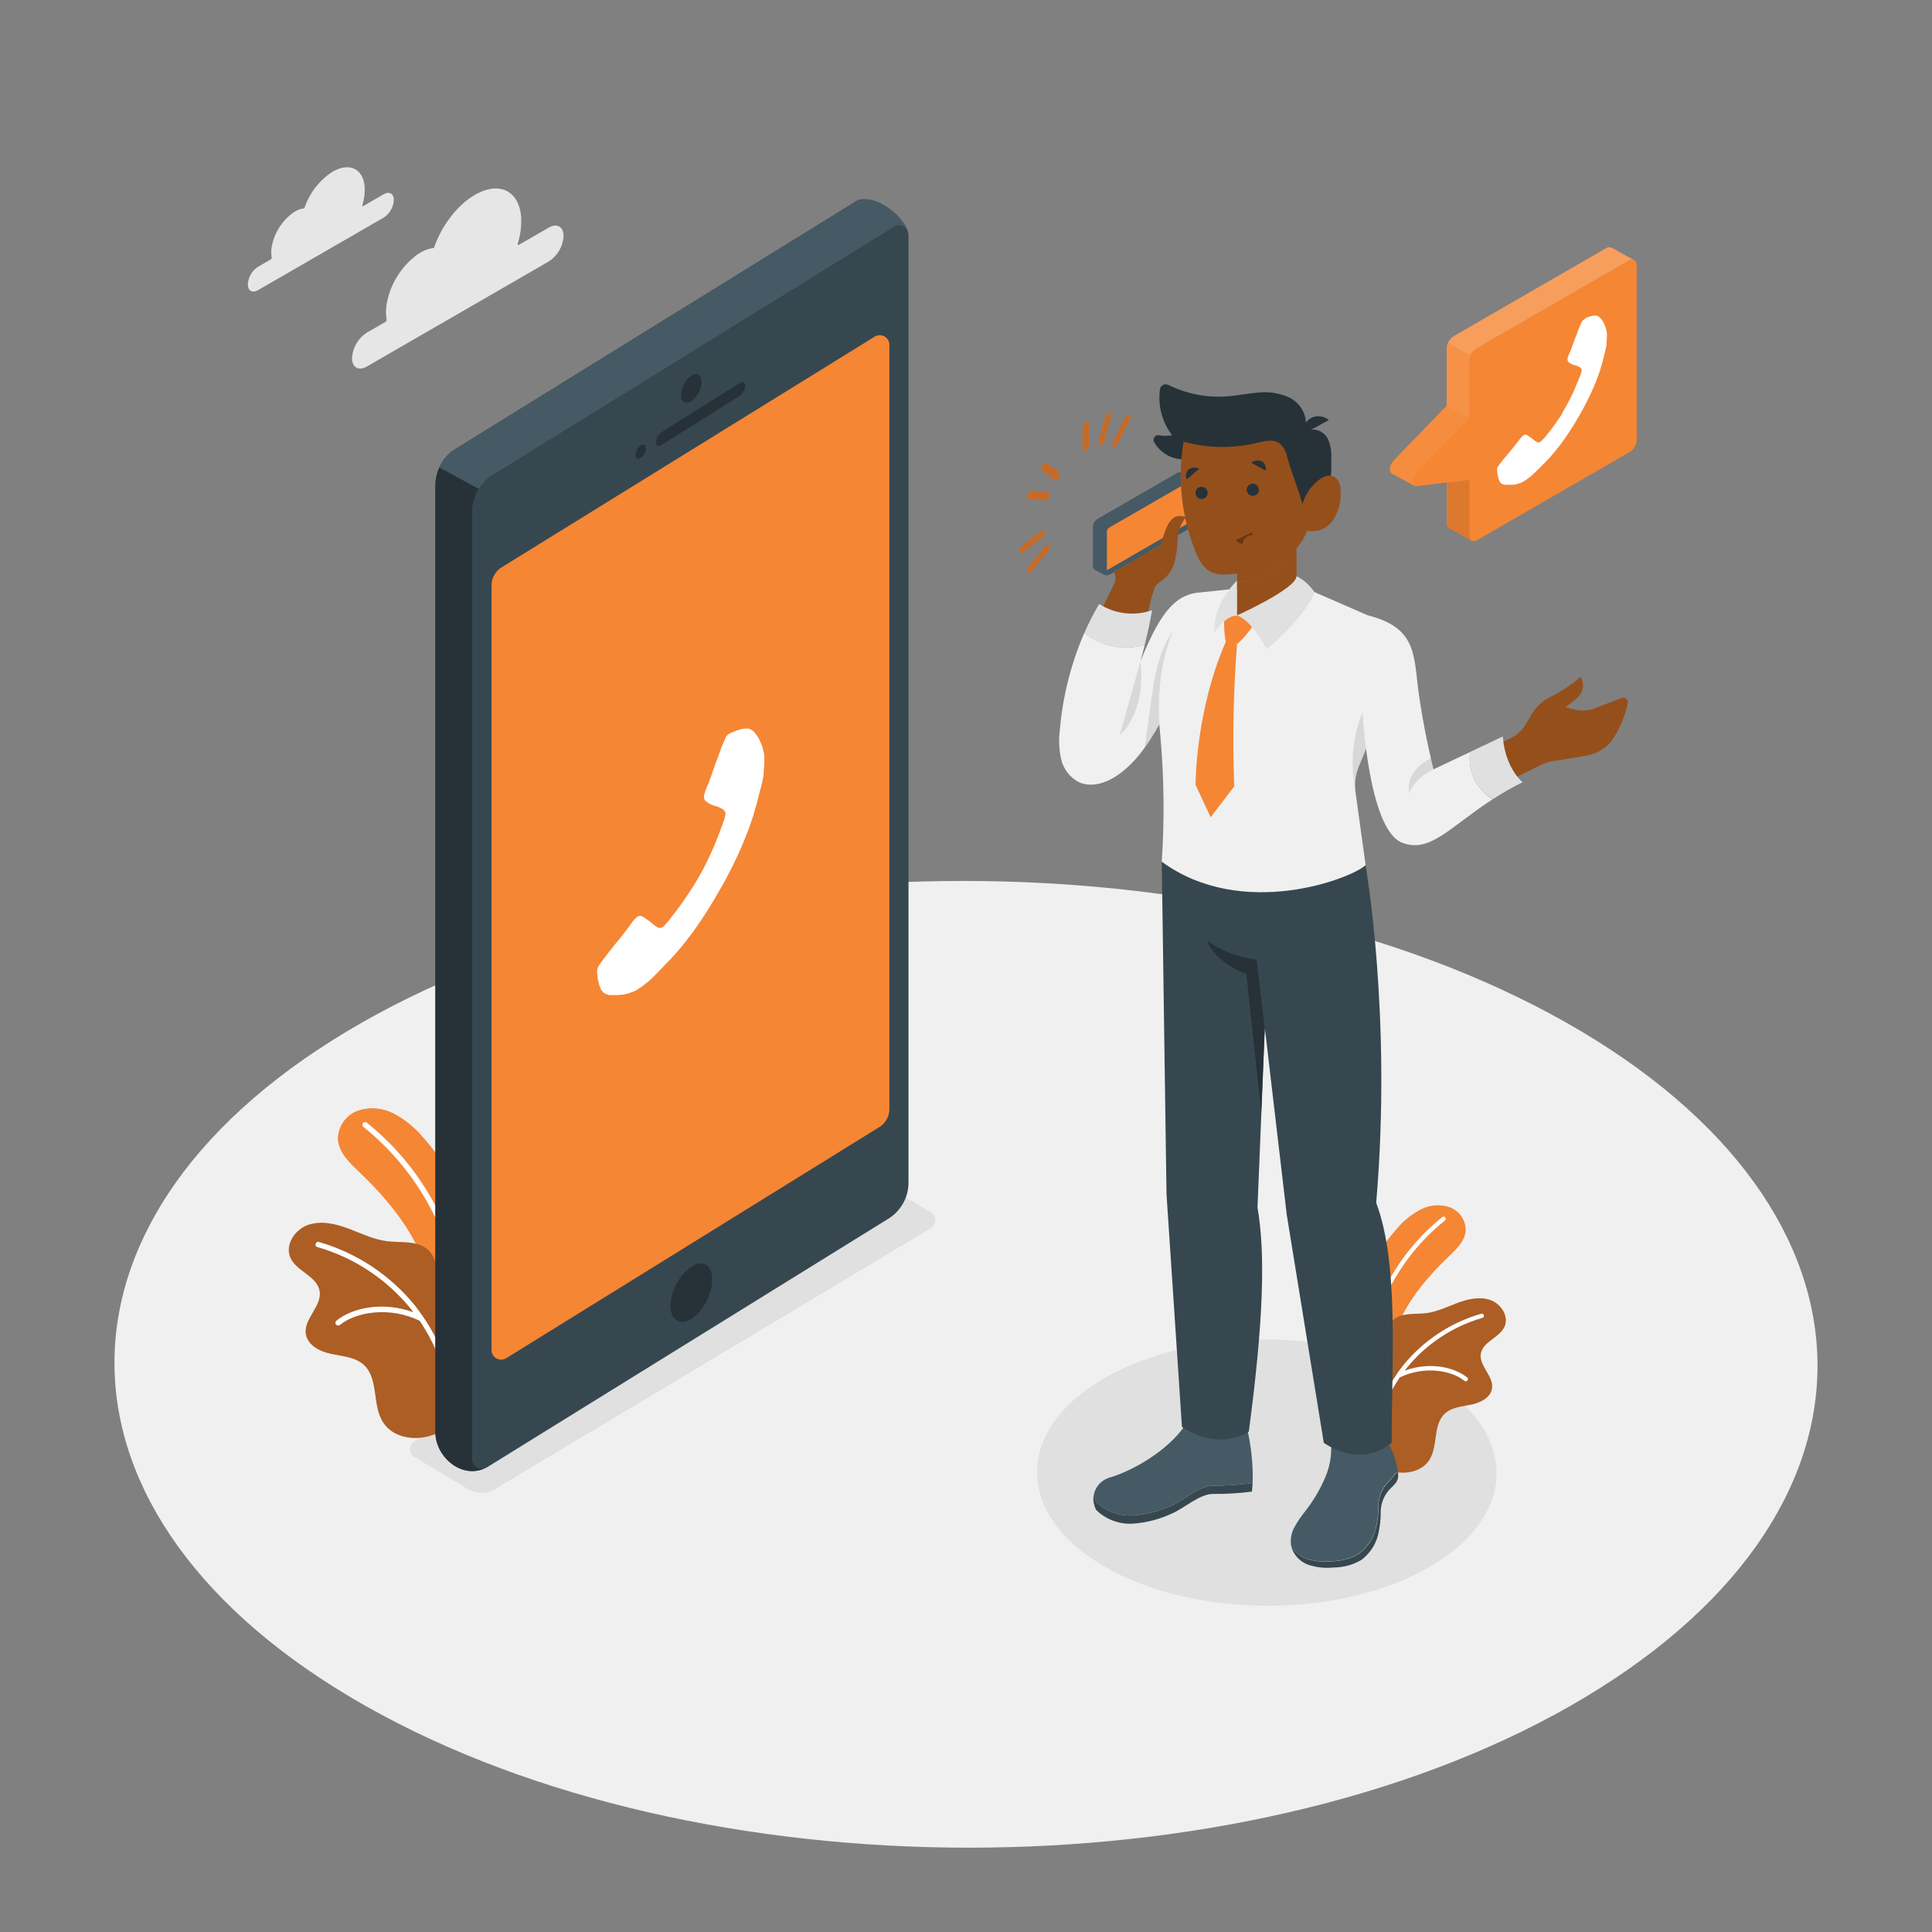 <svg width="100" height="100" viewBox="0 0 100 100" fill="none" xmlns="http://www.w3.org/2000/svg">
<rect x="0" y="0" width="100" height="100" fill="#808080" stroke="none"/>
<path d="M81.064 52.928C98.332 62.698 98.422 78.528 81.264 88.306C64.106 98.084 36.204 98.074 18.936 88.306C1.668 78.538 1.576 62.706 18.736 52.928C35.896 43.15 63.8 43.158 81.064 52.928Z" fill="#F0F0F0"/>
<path d="M24.588 10.08C23.654 10.62 22.846 11.706 22.458 12.834C22.211 12.862 21.974 12.944 21.762 13.074L21.612 13.166C20.769 13.785 20.196 14.706 20.012 15.736C19.967 16.001 19.967 16.271 20.012 16.536C20.014 16.561 20.01 16.587 19.998 16.61C19.987 16.633 19.97 16.652 19.948 16.666L18.98 17.22C18.759 17.364 18.575 17.559 18.443 17.787C18.311 18.016 18.235 18.272 18.22 18.536C18.22 19.02 18.564 19.216 18.986 18.972L28.41 13.53C28.632 13.386 28.817 13.192 28.949 12.963C29.081 12.735 29.157 12.478 29.17 12.214C29.17 11.73 28.826 11.536 28.406 11.78L26.862 12.67C26.814 12.698 26.782 12.67 26.8 12.602C26.942 12.153 27 11.682 26.972 11.212C26.87 9.936 25.926 9.412 24.772 9.986C24.706 10.014 24.646 10.046 24.588 10.08Z" fill="#E6E6E6"/>
<path d="M17.222 8.88C16.53 9.328 16.011 9.999 15.752 10.782C15.582 10.801 15.418 10.857 15.272 10.946C15.236 10.966 15.202 10.988 15.168 11.012C14.584 11.438 14.188 12.074 14.062 12.786C14.031 12.968 14.031 13.154 14.062 13.336C14.064 13.354 14.061 13.371 14.053 13.387C14.045 13.403 14.033 13.416 14.018 13.426L13.352 13.81C13.2 13.91 13.073 14.044 12.982 14.201C12.891 14.359 12.838 14.536 12.828 14.718C12.828 15.052 13.066 15.186 13.356 15.018L19.86 11.262C20.013 11.162 20.14 11.028 20.231 10.87C20.322 10.713 20.374 10.536 20.384 10.354C20.384 10.02 20.146 9.886 19.856 10.054L18.8 10.668C18.766 10.688 18.744 10.668 18.756 10.622C18.854 10.312 18.894 9.986 18.874 9.662C18.804 8.782 18.152 8.42 17.35 8.816L17.222 8.88Z" fill="#E6E6E6"/>
<path d="M21.454 75.416L24.228 77.076C24.439 77.203 24.681 77.27 24.928 77.27C25.174 77.27 25.416 77.203 25.628 77.076L48.182 63.57C48.252 63.527 48.31 63.467 48.351 63.395C48.391 63.323 48.412 63.242 48.412 63.159C48.412 63.077 48.391 62.995 48.351 62.923C48.31 62.852 48.252 62.791 48.182 62.748L45.4 61.088C45.188 60.961 44.947 60.894 44.7 60.894C44.453 60.894 44.211 60.961 44 61.088L21.454 74.6C21.385 74.643 21.328 74.704 21.289 74.775C21.249 74.846 21.229 74.927 21.229 75.008C21.229 75.09 21.249 75.17 21.289 75.241C21.328 75.312 21.385 75.373 21.454 75.416Z" fill="#E0E0E0"/>
<path d="M73.952 71.352C78.612 74.044 78.638 78.406 74.008 81.096C69.378 83.786 61.846 83.788 57.186 81.096C52.526 78.404 52.5 74.044 57.13 71.352C61.76 68.66 69.292 68.662 73.952 71.352Z" fill="#E0E0E0"/>
<path d="M18.636 60.696C18.122 60.204 17.532 59.666 17.496 58.954C17.498 58.636 17.597 58.325 17.78 58.065C17.963 57.804 18.221 57.606 18.52 57.496C18.821 57.394 19.14 57.354 19.457 57.378C19.774 57.402 20.083 57.49 20.366 57.636C20.928 57.933 21.43 58.334 21.844 58.818C23.089 60.202 23.99 61.859 24.474 63.657C24.959 65.454 25.013 67.34 24.632 69.162C24.58 69.402 24.5 69.668 24.284 69.782C23.94 69.964 23.548 69.644 23.312 69.334C22.8 68.654 22.413 67.889 22.17 67.074C21.97 66.384 22.058 65.624 21.798 64.974C21.162 63.38 19.86 61.866 18.636 60.696Z" fill="#F58634"/>
<path d="M18.636 60.696C18.122 60.204 17.532 59.666 17.496 58.954C17.498 58.636 17.597 58.325 17.78 58.065C17.963 57.804 18.221 57.606 18.52 57.496C18.821 57.394 19.14 57.354 19.457 57.378C19.774 57.402 20.083 57.49 20.366 57.636C20.928 57.933 21.43 58.334 21.844 58.818C23.089 60.202 23.99 61.859 24.474 63.657C24.959 65.454 25.013 67.34 24.632 69.162C24.58 69.402 24.5 69.668 24.284 69.782C23.94 69.964 23.548 69.644 23.312 69.334C22.8 68.654 22.413 67.889 22.17 67.074C21.97 66.384 22.058 65.624 21.798 64.974C21.162 63.38 19.86 61.866 18.636 60.696Z" fill="#F58634"/>
<path d="M23.984 68.852C23.966 68.852 23.948 68.848 23.931 68.841C23.915 68.835 23.9 68.824 23.887 68.811C23.874 68.799 23.864 68.783 23.858 68.767C23.851 68.75 23.848 68.732 23.848 68.714C23.831 66.718 23.37 64.751 22.499 62.956C21.628 61.16 20.369 59.581 18.812 58.332C18.797 58.321 18.784 58.306 18.775 58.29C18.766 58.274 18.76 58.256 18.757 58.237C18.755 58.218 18.757 58.2 18.762 58.181C18.767 58.163 18.776 58.147 18.788 58.132C18.799 58.117 18.814 58.105 18.83 58.096C18.847 58.087 18.865 58.081 18.883 58.08C18.902 58.077 18.921 58.079 18.939 58.084C18.956 58.09 18.973 58.098 18.988 58.11C20.578 59.385 21.864 60.997 22.753 62.831C23.642 64.664 24.112 66.672 24.128 68.71C24.128 68.729 24.125 68.748 24.118 68.766C24.111 68.783 24.1 68.799 24.087 68.812C24.073 68.826 24.057 68.836 24.039 68.843C24.022 68.85 24.003 68.853 23.984 68.852Z" fill="white"/>
<path d="M22.298 74.308C21.432 74.586 20.346 74.404 19.844 73.644C19.244 72.752 19.622 71.376 18.832 70.644C18.39 70.244 17.74 70.2 17.154 70.08C16.568 69.96 15.918 69.634 15.83 69.042C15.714 68.258 16.678 67.606 16.544 66.824C16.41 66.042 15.344 65.812 15.03 65.096C14.744 64.444 15.25 63.654 15.922 63.41C16.594 63.166 17.34 63.334 18.008 63.582C18.676 63.83 19.326 64.158 20.034 64.246C20.742 64.334 21.622 64.192 22.162 64.698C22.886 65.374 22.472 66.664 23.03 67.48C23.406 68.028 24.112 68.218 24.652 68.602C24.988 68.846 25.26 69.166 25.446 69.537C25.633 69.907 25.728 70.317 25.724 70.732C25.706 71.63 25.234 72.28 24.554 72.796C23.834 73.356 23.2 74.02 22.298 74.308Z" fill="#F58634"/>
<path opacity="0.3" d="M22.298 74.308C21.432 74.586 20.346 74.404 19.844 73.644C19.244 72.752 19.622 71.376 18.832 70.644C18.39 70.244 17.74 70.2 17.154 70.08C16.568 69.96 15.918 69.634 15.83 69.042C15.714 68.258 16.678 67.606 16.544 66.824C16.41 66.042 15.344 65.812 15.03 65.096C14.744 64.444 15.25 63.654 15.922 63.41C16.594 63.166 17.34 63.334 18.008 63.582C18.676 63.83 19.326 64.158 20.034 64.246C20.742 64.334 21.622 64.192 22.162 64.698C22.886 65.374 22.472 66.664 23.03 67.48C23.406 68.028 24.112 68.218 24.652 68.602C24.988 68.846 25.26 69.166 25.446 69.537C25.633 69.907 25.728 70.317 25.724 70.732C25.706 71.63 25.234 72.28 24.554 72.796C23.834 73.356 23.2 74.02 22.298 74.308Z" fill="black"/>
<path d="M21.908 68.166L21.898 68.152C21.768 67.964 21.634 67.778 21.498 67.6C20.216 66.012 18.478 64.856 16.518 64.288C16.5 64.281 16.481 64.278 16.462 64.278C16.442 64.279 16.424 64.284 16.406 64.293C16.389 64.301 16.374 64.313 16.361 64.328C16.349 64.343 16.34 64.36 16.334 64.378C16.329 64.397 16.328 64.416 16.33 64.435C16.333 64.454 16.34 64.472 16.35 64.489C16.36 64.505 16.373 64.519 16.389 64.53C16.405 64.541 16.423 64.549 16.442 64.552C18.348 65.104 20.038 66.228 21.284 67.772C21.322 67.82 21.356 67.874 21.394 67.922C19.842 67.352 18.258 67.676 17.414 68.356C17.399 68.367 17.386 68.382 17.377 68.398C17.367 68.415 17.362 68.433 17.36 68.452C17.358 68.47 17.36 68.489 17.366 68.507C17.372 68.525 17.381 68.542 17.394 68.556C17.405 68.571 17.419 68.584 17.436 68.594C17.452 68.603 17.47 68.609 17.489 68.611C17.508 68.613 17.527 68.611 17.545 68.606C17.563 68.6 17.58 68.591 17.594 68.578C18.43 67.904 20.156 67.604 21.72 68.362C22.693 69.798 23.262 71.469 23.368 73.2C23.37 73.235 23.385 73.267 23.41 73.291C23.436 73.315 23.469 73.328 23.504 73.328C23.522 73.327 23.54 73.323 23.556 73.315C23.572 73.308 23.587 73.297 23.599 73.283C23.611 73.27 23.62 73.254 23.626 73.237C23.632 73.22 23.635 73.202 23.634 73.184C23.523 71.386 22.926 69.652 21.908 68.166Z" fill="white"/>
<path d="M74.942 65.08C75.36 64.68 75.838 64.244 75.866 63.668C75.865 63.41 75.785 63.158 75.636 62.947C75.488 62.735 75.279 62.575 75.036 62.486C74.792 62.403 74.533 62.37 74.275 62.39C74.018 62.409 73.767 62.481 73.538 62.6C73.081 62.84 72.673 63.165 72.338 63.558C71.326 64.681 70.593 66.027 70.2 67.487C69.806 68.947 69.763 70.478 70.074 71.958C70.083 72.057 70.114 72.153 70.162 72.24C70.211 72.327 70.278 72.403 70.358 72.462C70.638 72.61 70.958 72.35 71.146 72.098C71.562 71.546 71.876 70.924 72.072 70.262C72.24 69.704 72.164 69.086 72.374 68.56C72.892 67.26 73.948 66.03 74.942 65.08Z" fill="#F58634"/>
<path d="M70.6 71.698C70.629 71.698 70.658 71.686 70.679 71.665C70.7 71.644 70.712 71.616 70.712 71.586C70.725 69.966 71.099 68.37 71.806 66.913C72.513 65.456 73.536 64.175 74.8 63.162C74.819 63.142 74.83 63.117 74.831 63.09C74.832 63.062 74.824 63.036 74.807 63.014C74.79 62.993 74.766 62.979 74.739 62.974C74.713 62.969 74.685 62.974 74.662 62.988C73.372 64.022 72.329 65.331 71.608 66.818C70.886 68.305 70.505 69.935 70.492 71.588C70.492 71.617 70.504 71.644 70.524 71.665C70.544 71.685 70.571 71.697 70.6 71.698Z" fill="white"/>
<path d="M71.97 76.124C72.674 76.35 73.556 76.202 73.97 75.586C74.448 74.862 74.15 73.746 74.79 73.16C75.15 72.834 75.676 72.8 76.152 72.702C76.628 72.604 77.152 72.342 77.226 71.862C77.32 71.224 76.538 70.696 76.648 70.062C76.758 69.428 77.62 69.242 77.876 68.662C78.108 68.132 77.696 67.49 77.152 67.294C76.608 67.098 76.002 67.232 75.46 67.432C74.918 67.632 74.39 67.9 73.816 67.97C73.242 68.04 72.528 67.926 72.09 68.338C71.502 68.886 71.838 69.938 71.384 70.596C71.08 71.04 70.508 71.196 70.07 71.504C69.797 71.702 69.576 71.962 69.424 72.263C69.273 72.564 69.196 72.897 69.2 73.234C69.214 73.962 69.6 74.488 70.148 74.908C70.726 75.352 71.248 75.892 71.97 76.124Z" fill="#F58634"/>
<path opacity="0.3" d="M71.97 76.124C72.674 76.35 73.556 76.202 73.97 75.586C74.448 74.862 74.15 73.746 74.79 73.16C75.15 72.834 75.676 72.8 76.152 72.702C76.628 72.604 77.152 72.342 77.226 71.862C77.32 71.224 76.538 70.696 76.648 70.062C76.758 69.428 77.62 69.242 77.876 68.662C78.108 68.132 77.696 67.49 77.152 67.294C76.608 67.098 76.002 67.232 75.46 67.432C74.918 67.632 74.39 67.9 73.816 67.97C73.242 68.04 72.528 67.926 72.09 68.338C71.502 68.886 71.838 69.938 71.384 70.596C71.08 71.04 70.508 71.196 70.07 71.504C69.797 71.702 69.576 71.962 69.424 72.263C69.273 72.564 69.196 72.897 69.2 73.234C69.214 73.962 69.6 74.488 70.148 74.908C70.726 75.352 71.248 75.892 71.97 76.124Z" fill="black"/>
<path d="M72.288 71.142V71.13C72.394 70.978 72.502 70.828 72.618 70.684C73.659 69.394 75.073 68.457 76.666 68C76.694 67.992 76.725 67.995 76.751 68.01C76.776 68.024 76.796 68.048 76.804 68.076C76.808 68.09 76.809 68.105 76.807 68.12C76.805 68.134 76.801 68.148 76.794 68.161C76.786 68.174 76.777 68.185 76.765 68.194C76.754 68.203 76.74 68.21 76.726 68.214C75.181 68.66 73.81 69.57 72.8 70.822C72.768 70.862 72.74 70.904 72.71 70.944C73.968 70.48 75.252 70.744 75.938 71.296C75.956 71.31 75.97 71.33 75.976 71.353C75.983 71.375 75.982 71.399 75.974 71.421C75.967 71.443 75.952 71.462 75.933 71.475C75.914 71.489 75.891 71.496 75.868 71.496C75.842 71.496 75.817 71.487 75.798 71.47C75.12 70.924 73.72 70.682 72.45 71.296C71.657 72.462 71.192 73.819 71.104 75.226C71.102 75.254 71.089 75.281 71.069 75.3C71.048 75.319 71.02 75.33 70.992 75.33C70.977 75.329 70.963 75.326 70.95 75.319C70.937 75.313 70.925 75.304 70.915 75.293C70.906 75.282 70.898 75.269 70.893 75.255C70.889 75.241 70.887 75.227 70.888 75.212C70.977 73.754 71.461 72.347 72.288 71.142Z" fill="white"/>
<path d="M56.2 21.832C56.292 21.778 56.366 21.832 56.366 21.928V23.05C56.363 23.107 56.346 23.163 56.317 23.213C56.288 23.263 56.248 23.305 56.2 23.336C56.108 23.39 56.034 23.336 56.034 23.242V22.12C56.037 22.062 56.053 22.006 56.082 21.956C56.111 21.906 56.151 21.864 56.2 21.832Z" fill="#F58634"/>
<path d="M54.066 23.964C54.085 23.951 54.107 23.944 54.13 23.944C54.153 23.944 54.175 23.951 54.194 23.964L54.824 24.46C54.884 24.508 54.874 24.634 54.804 24.742C54.778 24.785 54.741 24.822 54.698 24.848C54.679 24.861 54.657 24.868 54.634 24.868C54.611 24.868 54.589 24.861 54.57 24.848L53.94 24.352C53.88 24.304 53.888 24.178 53.96 24.07C53.986 24.027 54.023 23.991 54.066 23.964Z" fill="#F58634"/>
<path d="M53.326 25.412C53.349 25.402 53.374 25.398 53.4 25.4L54.248 25.474C54.328 25.474 54.356 25.582 54.31 25.7C54.281 25.773 54.231 25.835 54.166 25.878C54.141 25.894 54.111 25.902 54.082 25.9L53.234 25.828C53.156 25.828 53.128 25.72 53.174 25.602C53.2 25.523 53.254 25.456 53.326 25.412Z" fill="#F58634"/>
<path d="M54.18 28.2C54.238 28.166 54.294 28.168 54.324 28.212C54.343 28.262 54.348 28.316 54.338 28.369C54.327 28.421 54.301 28.47 54.264 28.508L53.42 29.558C53.397 29.587 53.37 29.611 53.338 29.63C53.28 29.664 53.224 29.662 53.192 29.618C53.173 29.568 53.168 29.514 53.179 29.461C53.19 29.409 53.215 29.361 53.252 29.322L54.096 28.272C54.119 28.243 54.148 28.219 54.18 28.2Z" fill="#F58634"/>
<path d="M53.898 27.47C53.978 27.426 54.048 27.45 54.062 27.534C54.065 27.591 54.055 27.648 54.032 27.701C54.008 27.753 53.973 27.799 53.928 27.834L52.966 28.584L52.938 28.604C52.858 28.65 52.788 28.626 52.774 28.54C52.77 28.483 52.78 28.425 52.803 28.373C52.827 28.321 52.862 28.275 52.908 28.24L53.868 27.49L53.898 27.47Z" fill="#F58634"/>
<path d="M58.35 21.492C58.365 21.481 58.383 21.474 58.402 21.471C58.421 21.468 58.44 21.469 58.458 21.474C58.528 21.502 58.538 21.616 58.48 21.732L57.854 22.954C57.826 23.012 57.781 23.062 57.726 23.096C57.71 23.106 57.693 23.113 57.674 23.116C57.655 23.119 57.636 23.119 57.618 23.114C57.548 23.086 57.538 22.97 57.598 22.854L58.222 21.634C58.25 21.575 58.294 21.526 58.35 21.492Z" fill="#F58634"/>
<path d="M57.346 21.4C57.364 21.39 57.383 21.383 57.404 21.38C57.49 21.366 57.534 21.45 57.504 21.568L57.172 22.814C57.149 22.903 57.093 22.98 57.016 23.03C56.999 23.041 56.98 23.048 56.96 23.052C56.874 23.066 56.828 22.982 56.86 22.864L57.19 21.618C57.213 21.529 57.269 21.451 57.346 21.4Z" fill="#F58634"/>
<g opacity="0.2">
<path d="M56.2 21.832C56.292 21.778 56.366 21.832 56.366 21.928V23.05C56.363 23.107 56.346 23.163 56.317 23.213C56.288 23.263 56.248 23.305 56.2 23.336C56.108 23.39 56.034 23.336 56.034 23.242V22.12C56.037 22.062 56.053 22.006 56.082 21.956C56.111 21.906 56.151 21.864 56.2 21.832Z" fill="black"/>
<path d="M54.066 23.964C54.085 23.951 54.107 23.944 54.13 23.944C54.153 23.944 54.175 23.951 54.194 23.964L54.824 24.46C54.884 24.508 54.874 24.634 54.804 24.742C54.778 24.785 54.741 24.822 54.698 24.848C54.679 24.861 54.657 24.868 54.634 24.868C54.611 24.868 54.589 24.861 54.57 24.848L53.94 24.352C53.88 24.304 53.888 24.178 53.96 24.07C53.986 24.027 54.023 23.991 54.066 23.964Z" fill="black"/>
<path d="M53.326 25.412C53.349 25.401 53.374 25.397 53.4 25.4L54.248 25.474C54.328 25.474 54.356 25.582 54.31 25.7C54.281 25.773 54.231 25.835 54.166 25.878C54.141 25.894 54.111 25.902 54.082 25.9L53.234 25.828C53.156 25.828 53.128 25.72 53.174 25.602C53.2 25.523 53.254 25.456 53.326 25.412Z" fill="black"/>
<path d="M54.18 28.2C54.238 28.166 54.294 28.168 54.324 28.212C54.343 28.262 54.348 28.316 54.338 28.369C54.327 28.421 54.301 28.47 54.264 28.508L53.42 29.558C53.397 29.587 53.37 29.611 53.338 29.63C53.28 29.664 53.224 29.662 53.192 29.618C53.173 29.568 53.168 29.514 53.179 29.461C53.19 29.409 53.215 29.361 53.252 29.322L54.096 28.272C54.119 28.243 54.148 28.219 54.18 28.2Z" fill="black"/>
<path d="M53.898 27.47C53.978 27.426 54.048 27.45 54.062 27.534C54.065 27.591 54.055 27.648 54.032 27.701C54.008 27.753 53.973 27.799 53.928 27.834L52.966 28.584L52.938 28.604C52.858 28.65 52.788 28.626 52.774 28.54C52.77 28.483 52.78 28.425 52.803 28.373C52.827 28.321 52.862 28.275 52.908 28.24L53.868 27.49L53.898 27.47Z" fill="black"/>
<path d="M58.35 21.492C58.365 21.481 58.383 21.474 58.402 21.471C58.421 21.468 58.44 21.469 58.458 21.474C58.528 21.502 58.538 21.616 58.48 21.732L57.854 22.954C57.826 23.012 57.781 23.062 57.726 23.096C57.71 23.106 57.693 23.113 57.674 23.116C57.655 23.119 57.636 23.119 57.618 23.114C57.548 23.086 57.538 22.97 57.598 22.854L58.222 21.634C58.25 21.575 58.294 21.526 58.35 21.492Z" fill="black"/>
<path d="M57.346 21.4C57.364 21.39 57.383 21.383 57.404 21.38C57.49 21.366 57.534 21.45 57.504 21.568L57.172 22.814C57.149 22.903 57.093 22.98 57.016 23.03C56.999 23.041 56.98 23.048 56.96 23.052C56.874 23.066 56.828 22.982 56.86 22.864L57.19 21.618C57.213 21.529 57.269 21.451 57.346 21.4Z" fill="black"/>
</g>
<path d="M56.728 77.724C56.978 77.971 57.276 78.162 57.605 78.285C57.933 78.409 58.284 78.463 58.634 78.442C59.332 78.394 60.015 78.217 60.648 77.92C61.294 77.648 62.102 76.888 62.8 76.902C63.482 76.897 64.162 76.85 64.838 76.76C64.863 75.808 64.765 74.857 64.548 73.93L61.294 73.842C60.416 75.076 58.708 76.102 57.416 76.486C57.216 76.546 57.036 76.659 56.895 76.814C56.754 76.968 56.658 77.157 56.616 77.362C56.615 77.369 56.615 77.377 56.616 77.384C56.639 77.501 56.677 77.616 56.728 77.724Z" fill="#455A64"/>
<path d="M62.8 76.902C62.102 76.888 61.294 77.648 60.648 77.92C60.015 78.217 59.332 78.394 58.634 78.442C58.284 78.462 57.933 78.409 57.605 78.285C57.276 78.162 56.978 77.97 56.728 77.724C56.677 77.616 56.639 77.501 56.616 77.384C56.615 77.377 56.615 77.369 56.616 77.362C56.585 77.508 56.585 77.66 56.616 77.806C56.639 77.924 56.677 78.038 56.728 78.146C56.977 78.393 57.276 78.584 57.605 78.708C57.933 78.832 58.284 78.885 58.634 78.864C59.332 78.817 60.015 78.64 60.648 78.344C61.294 78.072 62.102 77.312 62.8 77.326C63.469 77.331 64.137 77.291 64.8 77.206C64.816 77.058 64.826 76.908 64.832 76.76C64.158 76.849 63.48 76.897 62.8 76.902Z" fill="#37474F"/>
<path d="M71.35 77.93C71.352 78.27 71.32 78.609 71.252 78.942C71.149 79.53 70.827 80.057 70.35 80.416C69.916 80.674 69.421 80.812 68.916 80.816C68.474 80.863 68.028 80.816 67.606 80.676C67.284 80.557 67.012 80.33 66.838 80.034C66.838 80.034 66.838 80.046 66.838 80.052C66.899 80.269 67.011 80.467 67.165 80.631C67.319 80.795 67.51 80.919 67.722 80.994C68.144 81.134 68.592 81.181 69.034 81.132C69.537 81.132 70.032 80.997 70.466 80.742C70.944 80.383 71.267 79.855 71.368 79.266C71.436 78.934 71.468 78.595 71.466 78.256C71.467 78.025 71.514 77.797 71.606 77.584C71.697 77.372 71.829 77.18 71.996 77.02C72.077 76.943 72.154 76.862 72.226 76.776C72.278 76.716 72.317 76.645 72.341 76.569C72.366 76.493 72.375 76.413 72.368 76.334C72.368 76.272 72.356 76.21 72.348 76.15C72.23 76.294 71.948 76.634 71.876 76.702C71.711 76.862 71.58 77.052 71.49 77.263C71.399 77.474 71.352 77.701 71.35 77.93Z" fill="#37474F"/>
<path d="M68.862 74.4C68.967 75.097 68.876 75.81 68.6 76.458C68.326 77.096 67.971 77.696 67.542 78.242C67.331 78.5 67.145 78.777 66.986 79.07C66.832 79.363 66.777 79.699 66.83 80.026C67.004 80.322 67.275 80.549 67.598 80.668C68.019 80.808 68.466 80.855 68.908 80.808C69.413 80.804 69.907 80.666 70.342 80.408C70.818 80.049 71.141 79.522 71.244 78.934C71.311 78.601 71.344 78.262 71.342 77.922C71.343 77.691 71.39 77.463 71.481 77.251C71.572 77.038 71.704 76.847 71.87 76.686C71.942 76.618 72.224 76.286 72.342 76.134C72.278 75.629 72.112 75.143 71.856 74.704L68.862 74.4Z" fill="#455A64"/>
<path d="M60.132 44.6L60.378 61.812L61.178 73.86C63.178 75.16 64.638 74.098 64.638 74.098C65.4 68.39 65.502 64.88 65.088 62.498L65.468 53.21L66.6 62.86L68.52 74.682C70.578 76.05 72.032 74.682 72.032 74.682C72.032 70.306 72.412 65.414 71.232 62.258C72.062 52.508 70.678 44.78 70.678 44.78L60.132 44.6Z" fill="#37474F"/>
<path d="M65.04 49.67L65.46 53.218L65.282 57.568L64.51 50.416C62.71 49.698 62.486 48.688 62.486 48.688C63.239 49.229 64.118 49.567 65.04 49.67Z" fill="#263238"/>
<path d="M61.654 24.706L61.196 24.466H61.186H61.168C61.13 24.449 61.089 24.441 61.047 24.443C61.006 24.445 60.966 24.457 60.93 24.478L56.832 26.844C56.752 26.89 56.685 26.957 56.638 27.038C56.592 27.118 56.568 27.209 56.568 27.302V29.286C56.567 29.327 56.577 29.368 56.596 29.405C56.615 29.442 56.642 29.474 56.676 29.498C56.691 29.509 56.708 29.517 56.726 29.524L57.17 29.76L57.148 29.398L61.054 27.144C61.135 27.098 61.202 27.031 61.248 26.951C61.295 26.87 61.32 26.779 61.32 26.686V24.958L61.654 24.706Z" fill="#455A64"/>
<path d="M61.524 27.378L57.426 29.744C57.386 29.767 57.34 29.78 57.293 29.78C57.246 29.78 57.201 29.768 57.16 29.745C57.12 29.722 57.086 29.689 57.062 29.649C57.039 29.608 57.026 29.563 57.026 29.516V27.53C57.026 27.437 57.051 27.346 57.097 27.266C57.144 27.186 57.21 27.119 57.29 27.072L61.4 24.706C61.44 24.682 61.486 24.669 61.533 24.668C61.58 24.668 61.627 24.68 61.667 24.703C61.708 24.727 61.742 24.761 61.765 24.802C61.789 24.843 61.8 24.889 61.8 24.936V26.92C61.799 27.014 61.773 27.106 61.724 27.187C61.676 27.267 61.607 27.333 61.524 27.378Z" fill="#455A64"/>
<path d="M57.292 27.53C57.292 27.484 57.305 27.439 57.328 27.398C57.351 27.359 57.384 27.325 57.424 27.302L61.524 24.936V26.92C61.524 26.967 61.512 27.012 61.489 27.053C61.465 27.093 61.432 27.127 61.392 27.15L57.294 29.514L57.292 27.53Z" fill="#F58634"/>
<path d="M59.742 30.464C59.797 30.334 59.89 30.223 60.008 30.146C60.356 29.928 60.621 29.601 60.762 29.216C60.877 28.805 60.94 28.381 60.95 27.954C60.962 27.525 61.113 27.111 61.382 26.776C60.654 26.482 60.358 27.144 60.094 28.204L57.656 29.604L57.69 29.684C57.725 29.762 57.744 29.846 57.744 29.932C57.744 30.017 57.725 30.102 57.69 30.18L56.98 31.622C57.324 31.868 57.725 32.022 58.145 32.069C58.565 32.116 58.99 32.055 59.38 31.892C59.472 31.409 59.593 30.932 59.742 30.464Z" fill="#954F1B"/>
<path d="M59.25 33.384C59.378 32.866 59.532 32.184 59.632 31.584C59.181 31.741 58.7 31.794 58.225 31.738C57.751 31.682 57.295 31.518 56.894 31.26C56.605 31.749 56.345 32.255 56.118 32.776C56.556 33.115 57.068 33.346 57.611 33.452C58.155 33.557 58.716 33.534 59.25 33.384Z" fill="#E0E0E0"/>
<path d="M59.024 34.248C59.024 34.248 59.124 33.892 59.25 33.384C58.716 33.533 58.155 33.556 57.611 33.449C57.067 33.342 56.556 33.11 56.118 32.77C55.429 34.367 55.002 36.066 54.856 37.8C54.79 38.306 54.815 38.82 54.93 39.318C54.99 39.567 55.103 39.8 55.26 40.001C55.418 40.203 55.617 40.368 55.844 40.486C56.49 40.782 57.264 40.526 57.844 40.124C58.946 39.368 59.644 38.162 60.294 36.998L62.068 30.664C61.018 30.78 60.158 31.37 59.024 34.248Z" fill="#F0F0F0"/>
<path opacity="0.1" d="M59.024 34.248C58.608 35.72 57.958 38.07 57.958 38.07C59.438 36.566 59.024 34.248 59.024 34.248Z" fill="black"/>
<path opacity="0.1" d="M61.812 31.6C61.271 31.968 60.819 32.451 60.486 33.014C59.906 34.014 59.736 35.178 59.578 36.318C59.466 37.118 59.354 37.918 59.244 38.718C59.628 38.166 59.981 37.592 60.3 37L61.812 31.6Z" fill="black"/>
<path d="M63.966 30.47L62.074 30.67C60.524 32.036 59.724 34.902 60.058 38.07C60.254 40.242 60.279 42.426 60.132 44.602C64.332 47.67 70.018 45.442 70.684 44.776L70.146 40.886C70.113 40.449 70.185 40.011 70.358 39.608C70.758 38.686 71.462 36.874 71.558 35.47C71.618 34.219 71.357 32.974 70.8 31.852L68.05 30.652L63.966 30.47Z" fill="#F0F0F0"/>
<path opacity="0.1" d="M70.358 39.6C70.708 38.788 71.298 37.286 71.498 35.98C71.108 36.216 70.698 36.448 70.534 36.836C70.015 38.09 69.88 39.469 70.144 40.8C70.123 40.389 70.196 39.978 70.358 39.6Z" fill="black"/>
<path d="M63.442 33.228C61.858 36.87 61.884 40.628 61.884 40.628L62.662 42.302L63.884 40.702C63.789 38.249 63.838 35.792 64.03 33.344L63.442 33.228Z" fill="#F58634"/>
<path d="M63.374 31.852C63.34 32.312 63.363 32.774 63.442 33.228C63.624 33.318 63.827 33.355 64.03 33.336C64.402 33.007 64.72 32.621 64.974 32.194L64.03 31.852H63.374Z" fill="#F58634"/>
<path d="M64.03 31.852C64.844 32.152 65.568 33.602 65.568 33.602C67.708 31.786 68.042 30.652 68.042 30.652C67.492 29.87 66.892 29.744 66.892 29.744L64.03 31.852Z" fill="#E0E0E0"/>
<path d="M64.03 31.852C63.408 31.87 62.858 32.736 62.858 32.736C62.758 31.22 64.03 30.052 64.03 30.052V31.852Z" fill="#E0E0E0"/>
<path d="M66.942 28.046L64.03 29.086V30.164C64.685 30.071 65.314 29.843 65.876 29.494C66.379 29.14 66.753 28.632 66.942 28.046Z" fill="#954F1B"/>
<path d="M66.942 28.046C66.753 28.631 66.379 29.14 65.876 29.494C65.314 29.843 64.685 30.071 64.03 30.164V31.852C64.03 31.852 67.108 30.47 67.108 29.82V27.986L66.942 28.046Z" fill="#954F1B"/>
<path d="M61.332 23.776C61.008 23.788 60.687 23.71 60.405 23.551C60.123 23.393 59.89 23.159 59.732 22.876C59.711 22.835 59.702 22.79 59.706 22.745C59.71 22.7 59.726 22.656 59.754 22.62C59.781 22.584 59.818 22.556 59.861 22.539C59.903 22.523 59.949 22.519 59.994 22.528C60.217 22.568 60.445 22.568 60.668 22.528C60.411 22.192 60.224 21.809 60.116 21.401C60.008 20.992 59.982 20.567 60.04 20.148C60.047 20.101 60.065 20.057 60.093 20.018C60.12 19.98 60.156 19.948 60.198 19.927C60.24 19.904 60.286 19.893 60.333 19.892C60.38 19.891 60.427 19.901 60.47 19.922C61.397 20.38 62.428 20.587 63.46 20.522C64.01 20.484 64.552 20.366 65.102 20.322C65.652 20.256 66.21 20.34 66.716 20.568C66.966 20.685 67.18 20.868 67.335 21.097C67.49 21.326 67.58 21.592 67.596 21.868C67.659 21.779 67.74 21.705 67.834 21.651C67.929 21.596 68.033 21.562 68.142 21.552C68.255 21.539 68.37 21.548 68.479 21.581C68.588 21.613 68.69 21.667 68.778 21.74C68.46 21.916 68.15 22.092 67.832 22.266C68.158 22.15 68.568 22.404 68.73 22.71C68.867 23.029 68.927 23.376 68.904 23.722C68.923 24.181 68.903 24.641 68.842 25.096C68.782 25.554 68.603 25.989 68.322 26.356C68.075 26.658 67.746 26.881 67.374 26.998C66.869 27.137 66.333 27.12 65.838 26.948C65.343 26.777 64.873 26.543 64.438 26.252C63.33 25.523 62.29 24.694 61.332 23.776Z" fill="#263238"/>
<path d="M61.262 22.86C60.942 24.763 61.15 26.717 61.862 28.51C62.026 28.924 62.242 29.352 62.628 29.574C63.014 29.796 63.536 29.756 63.998 29.686C64.747 29.605 65.478 29.402 66.162 29.086C66.851 28.762 67.387 28.183 67.66 27.472C67.905 27.522 68.159 27.5 68.392 27.409C68.624 27.318 68.826 27.161 68.972 26.958C69.26 26.536 69.408 26.035 69.398 25.524C69.398 25.2 69.338 24.818 69.046 24.676C68.754 24.534 68.446 24.692 68.216 24.876C67.834 25.191 67.556 25.613 67.416 26.088C67.202 25.3 66.868 24.538 66.654 23.748C66.57 23.436 66.466 23.098 66.194 22.924C65.864 22.712 65.432 22.834 65.05 22.924C63.802 23.225 62.498 23.203 61.262 22.86Z" fill="#954F1B"/>
<path d="M63.564 25.256L62.64 26.812L63.742 27.018L63.564 25.256Z" fill="#954F1B"/>
<path d="M64.8 27.554L63.962 27.954C64.034 28.049 64.135 28.118 64.249 28.151C64.364 28.184 64.487 28.179 64.598 28.136C64.692 28.076 64.763 27.985 64.8 27.88C64.836 27.774 64.836 27.66 64.8 27.554Z" fill="#954F1B"/>
<path opacity="0.3" d="M64.8 27.554L63.962 27.954C64.034 28.049 64.135 28.118 64.249 28.151C64.364 28.184 64.487 28.179 64.598 28.136C64.692 28.076 64.763 27.985 64.8 27.88C64.836 27.774 64.836 27.66 64.8 27.554Z" fill="black"/>
<path d="M64.31 28.168C64.408 28.188 64.509 28.179 64.602 28.142C64.678 28.098 64.74 28.033 64.78 27.954C64.819 27.876 64.835 27.787 64.824 27.7C64.705 27.7 64.589 27.74 64.496 27.814C64.391 27.903 64.324 28.03 64.31 28.168Z" fill="#954F1B"/>
<path d="M65.16 25.318C65.164 25.359 65.16 25.401 65.148 25.441C65.136 25.481 65.116 25.518 65.09 25.55C65.064 25.582 65.031 25.609 64.995 25.629C64.958 25.648 64.918 25.661 64.877 25.665C64.835 25.669 64.793 25.665 64.754 25.653C64.714 25.641 64.677 25.622 64.644 25.595C64.612 25.569 64.586 25.537 64.566 25.5C64.546 25.463 64.534 25.423 64.53 25.382C64.525 25.341 64.529 25.299 64.541 25.259C64.553 25.219 64.572 25.182 64.598 25.15C64.625 25.118 64.657 25.091 64.694 25.072C64.73 25.052 64.77 25.04 64.812 25.036C64.895 25.028 64.978 25.052 65.044 25.105C65.109 25.158 65.15 25.235 65.16 25.318Z" fill="#263238"/>
<path d="M62.508 25.484C62.514 25.546 62.501 25.608 62.472 25.663C62.443 25.718 62.397 25.763 62.343 25.793C62.288 25.822 62.225 25.835 62.163 25.829C62.101 25.823 62.042 25.798 61.994 25.759C61.945 25.72 61.91 25.667 61.891 25.607C61.873 25.547 61.873 25.484 61.891 25.424C61.908 25.364 61.943 25.311 61.991 25.271C62.039 25.231 62.098 25.206 62.16 25.2C62.244 25.192 62.328 25.217 62.393 25.27C62.458 25.323 62.499 25.4 62.508 25.484Z" fill="#263238"/>
<path d="M62.074 24.262L61.426 24.814C61.387 24.731 61.374 24.638 61.39 24.547C61.405 24.457 61.448 24.373 61.512 24.308C61.592 24.248 61.687 24.212 61.786 24.204C61.886 24.196 61.985 24.216 62.074 24.262Z" fill="#263238"/>
<path d="M64.766 23.952C65.014 24.09 65.262 24.228 65.512 24.364C65.533 24.274 65.527 24.181 65.494 24.095C65.46 24.009 65.402 23.936 65.326 23.884C65.235 23.843 65.135 23.827 65.036 23.839C64.937 23.851 64.844 23.89 64.766 23.952Z" fill="#263238"/>
<path d="M77.224 38.686L78.224 38.19C78.537 38.035 78.798 37.792 78.974 37.49L79.288 36.952C79.505 36.583 79.824 36.286 80.208 36.096C80.784 35.813 81.322 35.456 81.808 35.036C81.909 35.198 81.952 35.391 81.929 35.581C81.906 35.771 81.818 35.947 81.68 36.08C81.473 36.269 81.254 36.444 81.024 36.602L81.506 36.724C81.854 36.813 82.221 36.791 82.556 36.66L83.932 36.126C83.971 36.111 84.014 36.107 84.056 36.114C84.097 36.12 84.136 36.138 84.169 36.165C84.202 36.191 84.227 36.227 84.242 36.266C84.257 36.306 84.261 36.348 84.254 36.39C84.127 37 83.896 37.584 83.572 38.116C83.422 38.371 83.22 38.59 82.979 38.76C82.737 38.929 82.462 39.044 82.172 39.098C81.47 39.23 80.79 39.334 80.404 39.388C80.183 39.421 79.968 39.489 79.768 39.588L78.292 40.322L77.224 38.686Z" fill="#954F1B"/>
<path d="M76.268 40.232C76.093 39.82 76.032 39.368 76.092 38.924L74.2 39.82C73.858 38.443 73.591 37.049 73.4 35.644C73.176 33.746 73.226 32.47 70.784 31.844L70.526 36.844C70.526 36.844 70.826 42.944 72.576 43.62C74.024 44.178 75.046 42.8 77.256 41.372C76.817 41.103 76.472 40.705 76.268 40.232Z" fill="#F0F0F0"/>
<path opacity="0.1" d="M72.942 41.07C73.008 40.786 73.474 40.136 74.208 39.82C74.208 39.82 74.152 39.598 74.07 39.238C73.69 39.426 72.754 40 72.942 41.07Z" fill="black"/>
<path d="M77.784 38.12L76.092 38.92C76.025 39.398 76.101 39.885 76.309 40.32C76.518 40.755 76.85 41.12 77.264 41.368C77.761 41.046 78.277 40.753 78.808 40.49C78.808 40.49 77.908 39.77 77.784 38.12Z" fill="#E0E0E0"/>
<path d="M84.712 13.688C84.712 13.643 84.7 13.598 84.677 13.559C84.654 13.52 84.622 13.488 84.582 13.466L83.426 12.824H83.416C83.378 12.803 83.336 12.791 83.292 12.791C83.249 12.791 83.206 12.803 83.168 12.824L75.264 17.388C75.147 17.456 75.05 17.554 74.982 17.672C74.914 17.789 74.879 17.922 74.878 18.058V20.996L72.142 23.826C71.898 24.08 71.872 24.462 72.062 24.522L73.152 25.122C73.171 25.142 73.195 25.156 73.221 25.165C73.247 25.173 73.275 25.175 73.302 25.17L74.89 24.97V27.126C74.89 27.171 74.901 27.215 74.923 27.253C74.945 27.292 74.978 27.324 75.016 27.346L76.164 27.984H76.18H76.192C76.229 28.002 76.27 28.01 76.311 28.008C76.353 28.006 76.393 27.995 76.428 27.974L84.332 23.41C84.45 23.343 84.548 23.245 84.616 23.127C84.683 23.009 84.719 22.876 84.718 22.74L84.712 13.688ZM76.298 18.132C76.307 18.123 76.316 18.116 76.326 18.108C76.317 18.112 76.307 18.117 76.298 18.122V18.132Z" fill="#F58634"/>
<path d="M82 16.532C81.965 16.55 81.934 16.574 81.908 16.604C81.888 16.628 81.872 16.656 81.862 16.686C81.776 16.859 81.703 17.038 81.642 17.222C81.576 17.384 81.514 17.546 81.458 17.71C81.443 17.739 81.431 17.77 81.424 17.802C81.405 17.841 81.39 17.882 81.38 17.924C81.344 18.016 81.308 18.106 81.274 18.198C81.26 18.224 81.248 18.248 81.236 18.274C81.2 18.35 81.171 18.429 81.148 18.51C81.133 18.545 81.127 18.583 81.131 18.62C81.136 18.658 81.15 18.694 81.172 18.724C81.258 18.806 81.364 18.864 81.48 18.892L81.51 18.902L81.606 18.928L81.772 19.01L81.804 19.03C81.814 19.044 81.826 19.056 81.836 19.068C81.847 19.083 81.856 19.099 81.862 19.116C81.868 19.143 81.868 19.171 81.862 19.198C81.852 19.238 81.842 19.28 81.834 19.32C81.826 19.36 81.784 19.456 81.76 19.52L81.724 19.608L81.6 19.9C81.558 19.994 81.528 20.072 81.498 20.15C81.469 20.206 81.444 20.263 81.422 20.322L81.38 20.408C81.346 20.48 81.31 20.552 81.276 20.626L81.246 20.69L81.134 20.89L81.092 20.97L80.962 21.198L80.928 21.256L80.8 21.5L80.76 21.56L80.46 21.996L80.34 22.158L80.306 22.204L79.94 22.668L79.8 22.8C79.773 22.832 79.742 22.859 79.706 22.88C79.683 22.894 79.657 22.901 79.631 22.901C79.604 22.901 79.579 22.894 79.556 22.88L79.466 22.834C79.466 22.82 79.454 22.818 79.444 22.816C79.32 22.707 79.186 22.609 79.044 22.524C79.017 22.507 78.987 22.498 78.955 22.498C78.923 22.498 78.893 22.507 78.866 22.524C78.85 22.534 78.834 22.545 78.82 22.558C78.76 22.608 78.708 22.666 78.666 22.732C78.65 22.742 78.638 22.756 78.632 22.774C78.522 22.928 78.4 23.066 78.286 23.214C78.172 23.362 78.076 23.46 77.974 23.588C77.916 23.654 77.86 23.722 77.806 23.788C77.752 23.854 77.684 23.938 77.626 24.02C77.603 24.047 77.582 24.075 77.564 24.106C77.534 24.139 77.513 24.178 77.5 24.221C77.488 24.264 77.485 24.308 77.492 24.352C77.492 24.406 77.497 24.459 77.506 24.512C77.51 24.58 77.524 24.648 77.548 24.712C77.554 24.754 77.566 24.795 77.584 24.834C77.59 24.846 77.597 24.858 77.604 24.87C77.602 24.879 77.602 24.889 77.604 24.898C77.61 24.909 77.618 24.92 77.626 24.93C77.63 24.945 77.638 24.958 77.648 24.969C77.658 24.98 77.67 24.99 77.684 24.996C77.703 25.021 77.727 25.041 77.756 25.054L77.806 25.074H77.84L77.882 25.09H77.902C77.925 25.095 77.949 25.095 77.972 25.09C77.977 25.093 77.983 25.095 77.989 25.095C77.995 25.095 78.001 25.093 78.006 25.09C78.035 25.097 78.065 25.097 78.094 25.09C78.126 25.097 78.158 25.097 78.19 25.09C78.222 25.095 78.254 25.095 78.286 25.09H78.344C78.389 25.085 78.434 25.076 78.478 25.062H78.5L78.548 25.05C78.56 25.048 78.572 25.043 78.582 25.036L78.632 25.018C78.682 25.003 78.731 24.985 78.778 24.962L78.818 24.942L78.85 24.924C78.878 24.908 78.906 24.891 78.932 24.872C78.964 24.853 78.996 24.832 79.026 24.81C79.062 24.786 79.097 24.76 79.13 24.732C79.159 24.712 79.189 24.69 79.22 24.666L79.256 24.634L79.274 24.618L79.324 24.576C79.376 24.531 79.425 24.484 79.472 24.434C79.511 24.402 79.547 24.368 79.58 24.33C79.592 24.321 79.603 24.309 79.61 24.296C79.681 24.234 79.748 24.168 79.81 24.096C79.864 24.049 79.914 23.999 79.962 23.946C80.002 23.91 80.04 23.872 80.074 23.83L80.136 23.766C80.155 23.752 80.17 23.734 80.182 23.714C80.192 23.709 80.199 23.7 80.204 23.69L80.238 23.658C80.256 23.638 80.274 23.616 80.29 23.594C80.326 23.558 80.36 23.52 80.392 23.48L80.424 23.44L80.456 23.4C80.519 23.33 80.579 23.257 80.634 23.18C80.664 23.151 80.689 23.118 80.71 23.082C80.747 23.04 80.781 22.995 80.812 22.948C80.863 22.884 80.911 22.818 80.954 22.748C80.982 22.712 80.994 22.694 81.008 22.678L81.044 22.626C81.07 22.59 81.092 22.554 81.116 22.516L81.162 22.454C81.177 22.433 81.19 22.411 81.202 22.388C81.232 22.351 81.258 22.311 81.28 22.268C81.318 22.217 81.353 22.164 81.384 22.108C81.396 22.093 81.406 22.077 81.416 22.06C81.421 22.052 81.426 22.044 81.43 22.036L81.444 22.01L81.478 21.962C81.51 21.912 81.54 21.862 81.568 21.808L81.608 21.742L81.734 21.524C81.752 21.503 81.766 21.48 81.776 21.454C81.808 21.402 81.838 21.35 81.868 21.294C81.868 21.276 81.886 21.258 81.896 21.24C81.913 21.216 81.927 21.189 81.938 21.162L82.046 20.962C82.064 20.924 82.084 20.888 82.102 20.85C82.133 20.8 82.159 20.747 82.18 20.692C82.266 20.534 82.342 20.374 82.412 20.21L82.444 20.136C82.474 20.079 82.499 20.019 82.52 19.958C82.602 19.774 82.675 19.587 82.738 19.396L82.756 19.348C82.798 19.24 82.833 19.13 82.862 19.018C82.906 18.882 82.942 18.748 82.976 18.618C82.988 18.574 83 18.53 83.01 18.484C83.019 18.471 83.023 18.456 83.022 18.44C83.023 18.429 83.023 18.419 83.022 18.408L83.038 18.348C83.087 18.185 83.126 18.02 83.154 17.852V17.826C83.158 17.812 83.158 17.797 83.154 17.782C83.154 17.782 83.154 17.764 83.154 17.756C83.154 17.748 83.154 17.724 83.154 17.71C83.153 17.693 83.153 17.677 83.154 17.66C83.167 17.589 83.173 17.518 83.172 17.446C83.172 17.418 83.172 17.388 83.172 17.358C83.177 17.338 83.177 17.316 83.172 17.296C83.172 17.286 83.172 17.274 83.172 17.262C83.171 17.199 83.16 17.137 83.14 17.078C83.124 16.989 83.096 16.903 83.056 16.822C83.01 16.691 82.936 16.571 82.84 16.47C82.815 16.433 82.779 16.404 82.738 16.386C82.738 16.386 82.728 16.37 82.716 16.372C82.683 16.347 82.642 16.334 82.6 16.336C82.474 16.331 82.349 16.353 82.232 16.4L82.19 16.418C82.154 16.427 82.119 16.44 82.086 16.458L82.066 16.47C82.056 16.5 82.026 16.512 82 16.532Z" fill="white"/>
<path opacity="0.1" d="M76.062 27.78C76.062 27.824 76.073 27.867 76.094 27.905C76.116 27.944 76.147 27.975 76.184 27.998L75.036 27.36C74.998 27.338 74.965 27.306 74.943 27.267C74.921 27.229 74.91 27.185 74.91 27.14V24.984L76.064 24.842L76.062 27.78Z" fill="black"/>
<path opacity="0.2" d="M75.264 17.388L83.17 12.824C83.208 12.803 83.251 12.791 83.294 12.791C83.338 12.791 83.38 12.803 83.418 12.824H83.428L84.584 13.466C84.545 13.444 84.501 13.432 84.456 13.432C84.411 13.432 84.367 13.444 84.328 13.466L76.422 18.03C76.275 18.114 76.16 18.244 76.094 18.4L74.946 17.738C75.013 17.591 75.124 17.468 75.264 17.388Z" fill="white"/>
<path opacity="0.1" d="M74.886 21V18.062C74.886 17.953 74.909 17.845 74.954 17.746L76.094 18.4C76.056 18.495 76.036 18.596 76.036 18.698V21.636L74.886 21Z" fill="white"/>
<path opacity="0.05" d="M72.15 23.826L74.886 21L76.044 21.644L73.308 24.472C73.096 24.692 73.048 25.006 73.16 25.128L72.07 24.528C71.88 24.462 71.906 24.08 72.15 23.826Z" fill="white"/>
<path d="M46.978 11.962C46.826 11.386 45.748 10.288 44.676 10.31C44.572 10.314 44.47 10.336 44.374 10.376L23.54 23.258C23.186 23.482 22.908 23.806 22.74 24.19C22.607 24.489 22.538 24.814 22.54 25.142V74.13C22.54 75.378 23.864 76.568 25.108 75.996C25.136 75.986 25.162 75.974 25.188 75.96L46.024 63.054C46.337 62.851 46.592 62.571 46.767 62.242C46.942 61.913 47.031 61.545 47.024 61.172V12.2C47.026 12.118 47.011 12.037 46.978 11.962Z" fill="#37474F"/>
<path d="M25.44 30.32C25.437 30.133 25.482 29.949 25.57 29.784C25.659 29.619 25.787 29.479 25.944 29.378L45.29 17.414C45.369 17.37 45.458 17.348 45.548 17.35C45.638 17.352 45.726 17.379 45.802 17.427C45.879 17.475 45.94 17.543 45.981 17.623C46.022 17.704 46.04 17.794 46.034 17.884V57.388C46.037 57.575 45.992 57.759 45.904 57.923C45.816 58.088 45.687 58.227 45.53 58.328L26.184 70.312C26.105 70.356 26.016 70.378 25.926 70.376C25.836 70.374 25.748 70.347 25.672 70.299C25.596 70.251 25.534 70.183 25.493 70.102C25.452 70.022 25.434 69.932 25.44 69.842V30.32Z" fill="#F58634"/>
<path d="M22.532 25.142V74.13C22.532 75.378 23.856 76.568 25.1 75.996C25.022 76.023 24.939 76.03 24.857 76.016C24.775 76.003 24.698 75.97 24.633 75.92C24.567 75.87 24.514 75.805 24.48 75.73C24.445 75.655 24.43 75.572 24.434 75.49V26.496C24.434 26.073 24.551 25.657 24.772 25.296L22.74 24.2C22.605 24.496 22.535 24.817 22.532 25.142Z" fill="#263238"/>
<path d="M44.678 10.308C44.574 10.312 44.472 10.334 44.376 10.374L23.54 23.258C23.187 23.482 22.908 23.806 22.74 24.19L24.78 25.298C24.946 25.02 25.176 24.785 25.45 24.612L46.286 11.728C46.346 11.692 46.412 11.669 46.482 11.662C46.551 11.654 46.621 11.662 46.687 11.684C46.752 11.707 46.813 11.743 46.863 11.791C46.913 11.839 46.953 11.897 46.978 11.962C46.828 11.384 45.75 10.286 44.678 10.308Z" fill="#455A64"/>
<path d="M38.304 19.816C38.452 19.724 38.572 19.796 38.572 19.978C38.569 20.076 38.543 20.172 38.497 20.259C38.451 20.346 38.385 20.422 38.306 20.48L34.218 23.046C34.072 23.138 33.954 23.06 33.954 22.878C33.957 22.781 33.983 22.686 34.028 22.6C34.073 22.514 34.138 22.439 34.216 22.382L38.304 19.816Z" fill="#263238"/>
<path d="M33.168 23.04C33.314 22.948 33.432 23.022 33.432 23.204C33.429 23.302 33.404 23.398 33.358 23.484C33.312 23.571 33.247 23.646 33.168 23.704C33.022 23.796 32.902 23.722 32.9 23.538C32.904 23.44 32.931 23.344 32.977 23.258C33.024 23.172 33.089 23.097 33.168 23.04Z" fill="#263238"/>
<path d="M35.784 19.444C36.076 19.26 36.312 19.406 36.312 19.772C36.306 19.967 36.256 20.159 36.165 20.332C36.074 20.505 35.946 20.655 35.788 20.772C35.494 20.954 35.252 20.804 35.252 20.44C35.26 20.244 35.312 20.053 35.404 19.881C35.496 19.708 35.626 19.559 35.784 19.444Z" fill="#263238"/>
<path d="M35.786 65.562C36.386 65.188 36.862 65.486 36.864 66.23C36.866 66.974 36.388 67.888 35.792 68.262C35.196 68.636 34.704 68.33 34.702 67.586C34.718 67.189 34.824 66.8 35.012 66.45C35.2 66.099 35.464 65.796 35.786 65.562Z" fill="#263238"/>
<path d="M37.752 37.972C37.7 38.002 37.653 38.041 37.614 38.086C37.583 38.124 37.559 38.169 37.544 38.216C37.413 38.49 37.3 38.773 37.208 39.062C37.108 39.316 37.008 39.572 36.93 39.828C36.907 39.874 36.889 39.923 36.878 39.974C36.849 40.038 36.826 40.105 36.81 40.174L36.648 40.602C36.63 40.644 36.61 40.684 36.592 40.724C36.538 40.844 36.494 40.968 36.46 41.096C36.438 41.15 36.429 41.209 36.435 41.268C36.441 41.327 36.461 41.383 36.494 41.432C36.625 41.559 36.786 41.65 36.962 41.698L37.01 41.712C37.058 41.728 37.106 41.74 37.154 41.754L37.406 41.882L37.454 41.916C37.472 41.935 37.489 41.955 37.504 41.976C37.521 41.997 37.534 42.022 37.542 42.048C37.552 42.091 37.552 42.135 37.542 42.178L37.5 42.378C37.464 42.486 37.426 42.594 37.388 42.7L37.334 42.84C37.278 42.99 37.22 43.142 37.162 43.292C37.104 43.442 37.052 43.564 37.006 43.692C36.962 43.779 36.924 43.868 36.89 43.96C36.87 44.006 36.848 44.052 36.828 44.096C36.774 44.21 36.722 44.324 36.67 44.438L36.622 44.54L36.454 44.872C36.434 44.914 36.412 44.956 36.39 44.998L36.19 45.358C36.174 45.388 36.156 45.418 36.138 45.448C36.066 45.57 35.994 45.694 35.92 45.816L35.86 45.91C35.708 46.14 35.556 46.37 35.402 46.6L35.222 46.854L35.172 46.924L34.614 47.654L34.426 47.868C34.386 47.917 34.338 47.96 34.284 47.994C34.251 48.017 34.212 48.031 34.172 48.033C34.132 48.036 34.092 48.027 34.056 48.008L33.918 47.932C33.918 47.912 33.9 47.908 33.886 47.906C33.695 47.734 33.488 47.58 33.268 47.446C33.228 47.42 33.181 47.406 33.133 47.406C33.085 47.406 33.038 47.42 32.998 47.446C32.973 47.461 32.95 47.478 32.928 47.498C32.838 47.578 32.758 47.671 32.692 47.772C32.67 47.79 32.653 47.815 32.644 47.842C32.476 48.084 32.292 48.3 32.118 48.532C31.956 48.722 31.796 48.918 31.642 49.122C31.554 49.226 31.47 49.332 31.39 49.448C31.292 49.563 31.201 49.684 31.116 49.81C31.079 49.852 31.048 49.898 31.022 49.948C30.977 50.001 30.944 50.063 30.924 50.13C30.905 50.197 30.901 50.267 30.912 50.336C30.91 50.42 30.917 50.503 30.932 50.586C30.94 50.688 30.961 50.788 30.996 50.884C31.004 50.953 31.023 51.021 31.052 51.084C31.06 51.103 31.07 51.122 31.08 51.14C31.081 51.155 31.084 51.17 31.09 51.184C31.099 51.203 31.11 51.22 31.124 51.236C31.138 51.281 31.17 51.318 31.212 51.34C31.239 51.379 31.277 51.41 31.32 51.43C31.345 51.442 31.371 51.453 31.398 51.462L31.45 51.476C31.471 51.487 31.492 51.495 31.514 51.502H31.544C31.579 51.508 31.615 51.508 31.65 51.502C31.658 51.507 31.666 51.509 31.675 51.509C31.684 51.509 31.692 51.507 31.7 51.502C31.744 51.513 31.79 51.513 31.834 51.502C31.882 51.511 31.932 51.511 31.98 51.502C32.03 51.505 32.08 51.5 32.128 51.488H32.216C32.284 51.479 32.351 51.463 32.416 51.442H32.446C32.472 51.438 32.497 51.432 32.522 51.424C32.539 51.419 32.555 51.412 32.57 51.402C32.628 51.384 32.638 51.378 32.65 51.374C32.725 51.35 32.798 51.32 32.868 51.286L32.932 51.254L32.978 51.226C33.022 51.201 33.063 51.173 33.102 51.142L33.248 51.046C33.303 51.008 33.354 50.966 33.402 50.92C33.451 50.889 33.498 50.855 33.542 50.818C33.56 50.804 33.578 50.786 33.596 50.77L33.622 50.742L33.698 50.676C33.774 50.606 33.85 50.534 33.922 50.454C33.982 50.404 34.038 50.348 34.088 50.288C34.107 50.275 34.122 50.257 34.132 50.236C34.236 50.141 34.334 50.039 34.426 49.932C34.507 49.856 34.584 49.777 34.656 49.694C34.718 49.638 34.775 49.577 34.826 49.512L34.918 49.41C34.947 49.388 34.971 49.361 34.99 49.33C35.004 49.32 35.015 49.307 35.022 49.292C35.04 49.275 35.058 49.257 35.074 49.238C35.103 49.208 35.13 49.175 35.154 49.14C35.209 49.083 35.261 49.023 35.31 48.96L35.358 48.896L35.408 48.836C35.5 48.722 35.592 48.612 35.676 48.486C35.721 48.44 35.76 48.389 35.792 48.334C35.849 48.267 35.901 48.197 35.946 48.122C36.024 48.023 36.096 47.92 36.162 47.814C36.204 47.756 36.224 47.73 36.242 47.702C36.26 47.674 36.282 47.648 36.3 47.62C36.318 47.592 36.372 47.508 36.406 47.45L36.476 47.352C36.499 47.318 36.521 47.282 36.54 47.246C36.585 47.187 36.625 47.124 36.658 47.058C36.715 46.977 36.767 46.892 36.814 46.804C36.834 46.781 36.85 46.757 36.864 46.73L36.886 46.692C36.894 46.678 36.9 46.664 36.906 46.65C36.924 46.626 36.94 46.6 36.956 46.574C37.007 46.497 37.053 46.417 37.094 46.334L37.156 46.23L37.356 45.886C37.382 45.852 37.403 45.814 37.418 45.774C37.468 45.694 37.514 45.61 37.558 45.524L37.6 45.438C37.625 45.399 37.646 45.358 37.664 45.316L37.828 45.004C37.856 44.944 37.886 44.886 37.914 44.828C37.961 44.748 38.001 44.666 38.034 44.58C38.164 44.33 38.278 44.076 38.384 43.82L38.432 43.704C38.478 43.612 38.517 43.517 38.55 43.42C38.674 43.128 38.786 42.832 38.88 42.536C38.88 42.51 38.898 42.486 38.908 42.462C38.972 42.291 39.024 42.117 39.066 41.94C39.136 41.726 39.19 41.514 39.242 41.304C39.258 41.232 39.276 41.162 39.294 41.092C39.306 41.07 39.312 41.045 39.312 41.02C39.312 41.004 39.322 40.988 39.326 40.972L39.35 40.878C39.426 40.621 39.484 40.359 39.526 40.094V40.054C39.532 40.032 39.532 40.008 39.526 39.986V39.944C39.526 39.92 39.526 39.896 39.536 39.87V39.794C39.556 39.683 39.565 39.571 39.564 39.458C39.564 39.412 39.564 39.364 39.564 39.318C39.57 39.285 39.57 39.252 39.564 39.22C39.563 39.202 39.563 39.184 39.564 39.166C39.562 39.067 39.545 38.969 39.514 38.876C39.491 38.737 39.448 38.602 39.386 38.476C39.317 38.27 39.206 38.081 39.06 37.92C39.022 37.862 38.968 37.817 38.904 37.79C38.904 37.778 38.89 37.762 38.87 37.768C38.82 37.728 38.758 37.708 38.694 37.71C38.503 37.702 38.312 37.737 38.136 37.812L38.072 37.838C38.017 37.854 37.964 37.875 37.914 37.902L37.884 37.922C37.848 37.922 37.8 37.944 37.752 37.972Z" fill="white"/>
</svg>
